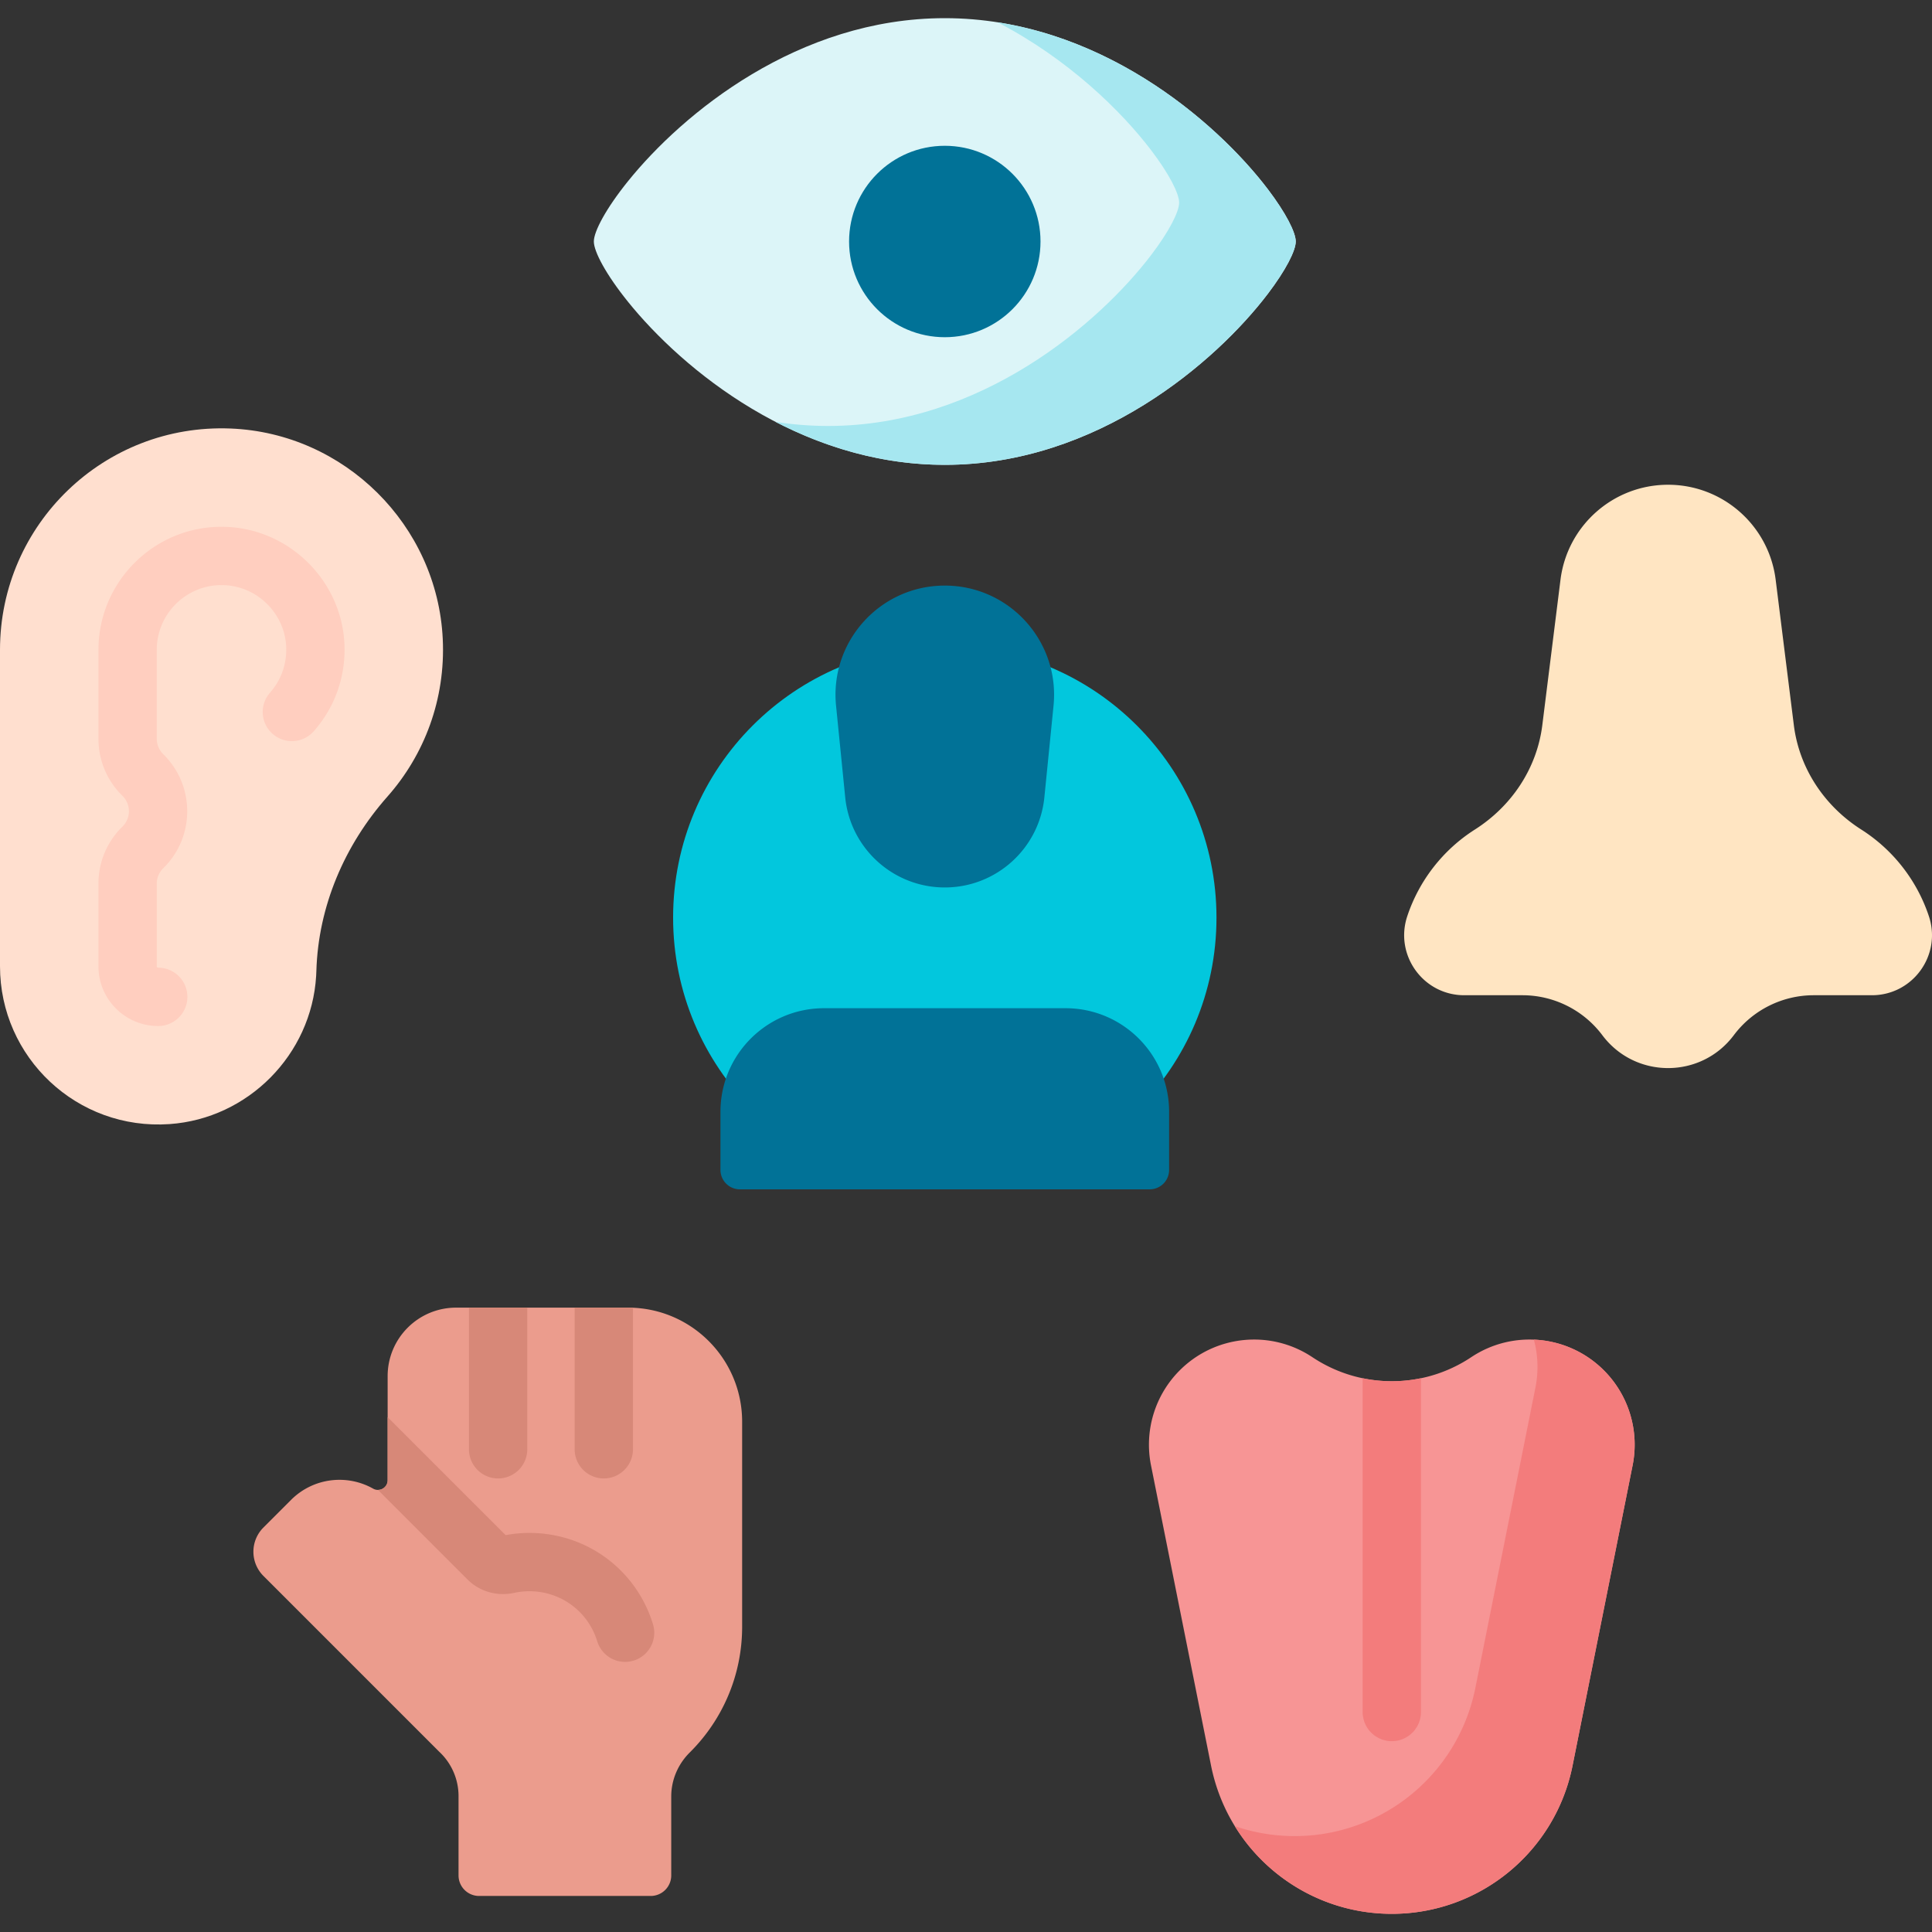 <svg viewBox="0 0 512 512" xmlns="http://www.w3.org/2000/svg"><rect x="0" y="0" width="512" height="512" fill="#333333" stroke="none"/><g><circle cx="250.38" cy="243.186" fill="#02c7dd" r="72"></circle><path d="M157.373 64c0 2.655 3.201 8.719 9.073 16 14.446 17.911 45.056 43.186 83.933 43.186 40.464 0 71.972-27.38 85.621-45.34 4.795-6.31 7.386-11.457 7.386-13.846s-2.591-7.536-7.386-13.846c-13.648-17.96-45.156-45.34-85.621-45.34-38.878 0-69.488 25.275-83.933 43.186-5.871 7.281-9.073 13.345-9.073 16z" fill="#dcf5f8"></path><path d="M336.001 50.154c-12.035-15.837-37.954-38.996-71.656-44.252 18.545 9.592 32.731 23.397 40.751 33.95 4.795 6.31 7.386 11.457 7.386 13.846s-2.591 7.536-7.386 13.846c-13.649 17.96-45.156 45.34-85.621 45.34-4.785 0-9.445-.383-13.965-1.088 13.017 6.733 28.182 11.39 44.87 11.39 40.464 0 71.972-27.38 85.621-45.34 4.795-6.31 7.386-11.457 7.386-13.846-.001-2.389-2.591-7.536-7.386-13.846z" fill="#a6e7f0"></path><circle cx="250.38" cy="64" fill="#017297" r="25.365"></circle><path d="M511.171 242.796a43.508 43.508 0 0 0-17.926-22.965c-9.738-6.202-16.426-16.2-17.858-27.656l-4.818-38.541c-1.797-14.379-14.021-25.17-28.512-25.17s-26.714 10.79-28.512 25.17l-4.818 38.541c-1.432 11.456-8.119 21.454-17.858 27.656a43.513 43.513 0 0 0-17.926 22.965c-3.436 10.307 4.236 20.951 15.101 20.951h15.405a26.483 26.483 0 0 1 21.186 10.593c8.71 11.614 26.131 11.614 34.841 0a26.483 26.483 0 0 1 21.186-10.593h15.405c10.868 0 18.54-10.644 15.104-20.951z" fill="#ffe5c2"></path><path d="M368.844 507.186c-23.285 0-43.333-16.435-47.9-39.268l-15.919-79.595a27.864 27.864 0 0 1 7.62-25.168c9.392-9.392 24.108-10.849 35.159-3.481a37.927 37.927 0 0 0 42.078 0c11.052-7.368 25.767-5.911 35.159 3.481a27.864 27.864 0 0 1 7.62 25.168l-15.919 79.595c-4.565 22.833-24.613 39.268-47.898 39.268z" fill="#f79595"></path><path d="M425.042 363.155a27.824 27.824 0 0 0-18.55-8.137 27.842 27.842 0 0 1 .415 12.701l-15.919 79.595c-4.567 22.833-24.614 39.268-47.899 39.268a48.77 48.77 0 0 1-15.849-2.637c8.688 14.108 24.246 23.241 41.604 23.241 23.285 0 43.333-16.435 47.899-39.268l15.919-79.595a27.864 27.864 0 0 0-7.62-25.168z" fill="#f37c7c"></path><path d="M0 256.073c0 24.149 20.416 43.53 44.929 41.825 20.82-1.448 37.609-18.419 38.853-39.252.026-.441.046-.881.059-1.32.5-17.145 7.472-33.383 18.838-46.229 9.75-11.02 15.423-25.731 14.654-41.771-1.445-30.156-26.035-54.546-56.202-55.763C27.605 112.21 0 138.988 0 172.214z" fill="#ffdfcf"></path><path d="M166.431 346.538h-45.555c-10.022 0-18.147 8.124-18.147 18.147v27.587c0 1.981-2.132 3.199-3.857 2.226-6.917-3.898-15.845-2.903-21.734 2.986l-7.325 7.325a9.074 9.074 0 0 0 0 12.832l46.728 46.728.005-.005.243.241a16.05 16.05 0 0 1 4.729 11.377v21.023a5.444 5.444 0 0 0 5.444 5.444h45.48a5.444 5.444 0 0 0 5.444-5.444v-20.918c0-4.383 1.783-8.561 4.895-11.648 8.58-8.511 13.894-20.31 13.894-33.35v-54.307c.001-16.703-13.54-30.244-30.244-30.244z" fill="#eb9c8d"></path><path d="M250.38 155.186c-17.133 0-30.521 14.793-28.816 31.841l2.428 24.278c1.356 13.557 12.764 23.881 26.388 23.881 13.625 0 25.032-10.324 26.388-23.881l2.428-24.278c1.705-17.048-11.683-31.841-28.816-31.841zM304.678 315.186H196.081a5.15 5.15 0 0 1-5.151-5.151v-15.4c0-15.16 12.29-27.449 27.449-27.449h64c15.16 0 27.449 12.29 27.449 27.449v15.4a5.15 5.15 0 0 1-5.15 5.151z" fill="#017297"></path><path d="M376.57 453.791v-88.542a37.979 37.979 0 0 1-15.453 0v88.542a7.727 7.727 0 0 0 15.453 0z" fill="#f37c7c"></path><path d="M41.931 271.905a15.736 15.736 0 0 1-11.201-4.637 15.717 15.717 0 0 1-4.637-11.19v-21.901a21.02 21.02 0 0 1 6.204-14.97l.208-.208c1.06-1.059 1.654-2.495 1.654-4.023s-.595-2.963-1.674-4.042l-.213-.213c-3.976-3.973-6.18-9.289-6.18-14.946v-23.556c0-17.984 14.627-32.616 32.605-32.616.412 0 .813.011 1.223.023l.16.005c16.691.685 30.392 14.278 31.191 30.944.413 8.589-2.478 16.839-8.14 23.23a7.726 7.726 0 1 1-11.566-10.248c2.973-3.356 4.49-7.703 4.272-12.241-.42-8.75-7.619-15.885-16.39-16.245-.24-.007-.492-.015-.75-.015-9.458 0-17.152 7.7-17.152 17.163v23.556c0 1.526.595 2.961 1.674 4.039l.12.12c4.069 4.066 6.273 9.384 6.273 15.041a21.026 21.026 0 0 1-6.204 14.973l-.164.164a5.695 5.695 0 0 0-1.698 4.063v21.901c0 .046 0 .153.11.263a.358.358 0 0 0 .276.112c4.267 0 7.726 3.459 7.726 7.726s-3.46 7.728-7.727 7.728z" fill="#ffcebf"></path><g fill="#d78878"><path d="M173.043 430.422c-4.442-14.463-17.598-24.18-32.735-24.18-2.116 0-4.234.196-6.311.583L102.73 375.56v16.712c0 1.503-1.227 2.567-2.574 2.567l23.752 23.751c3.204 3.202 7.836 4.521 12.389 3.534a18.983 18.983 0 0 1 4.011-.429c8.308 0 15.527 5.33 17.964 13.264a7.73 7.73 0 0 0 7.383 5.46c.751 0 1.516-.111 2.271-.343a7.725 7.725 0 0 0 5.117-9.654z" fill="#d78878"></path><path d="M132.008 391.804a7.726 7.726 0 0 0 7.726-7.726v-37.539h-15.453v37.539a7.727 7.727 0 0 0 7.727 7.726zM152.289 346.538v37.539a7.726 7.726 0 1 0 15.452 0v-37.511a31.665 31.665 0 0 0-1.311-.028z" fill="#d78878"></path></g></g></svg>